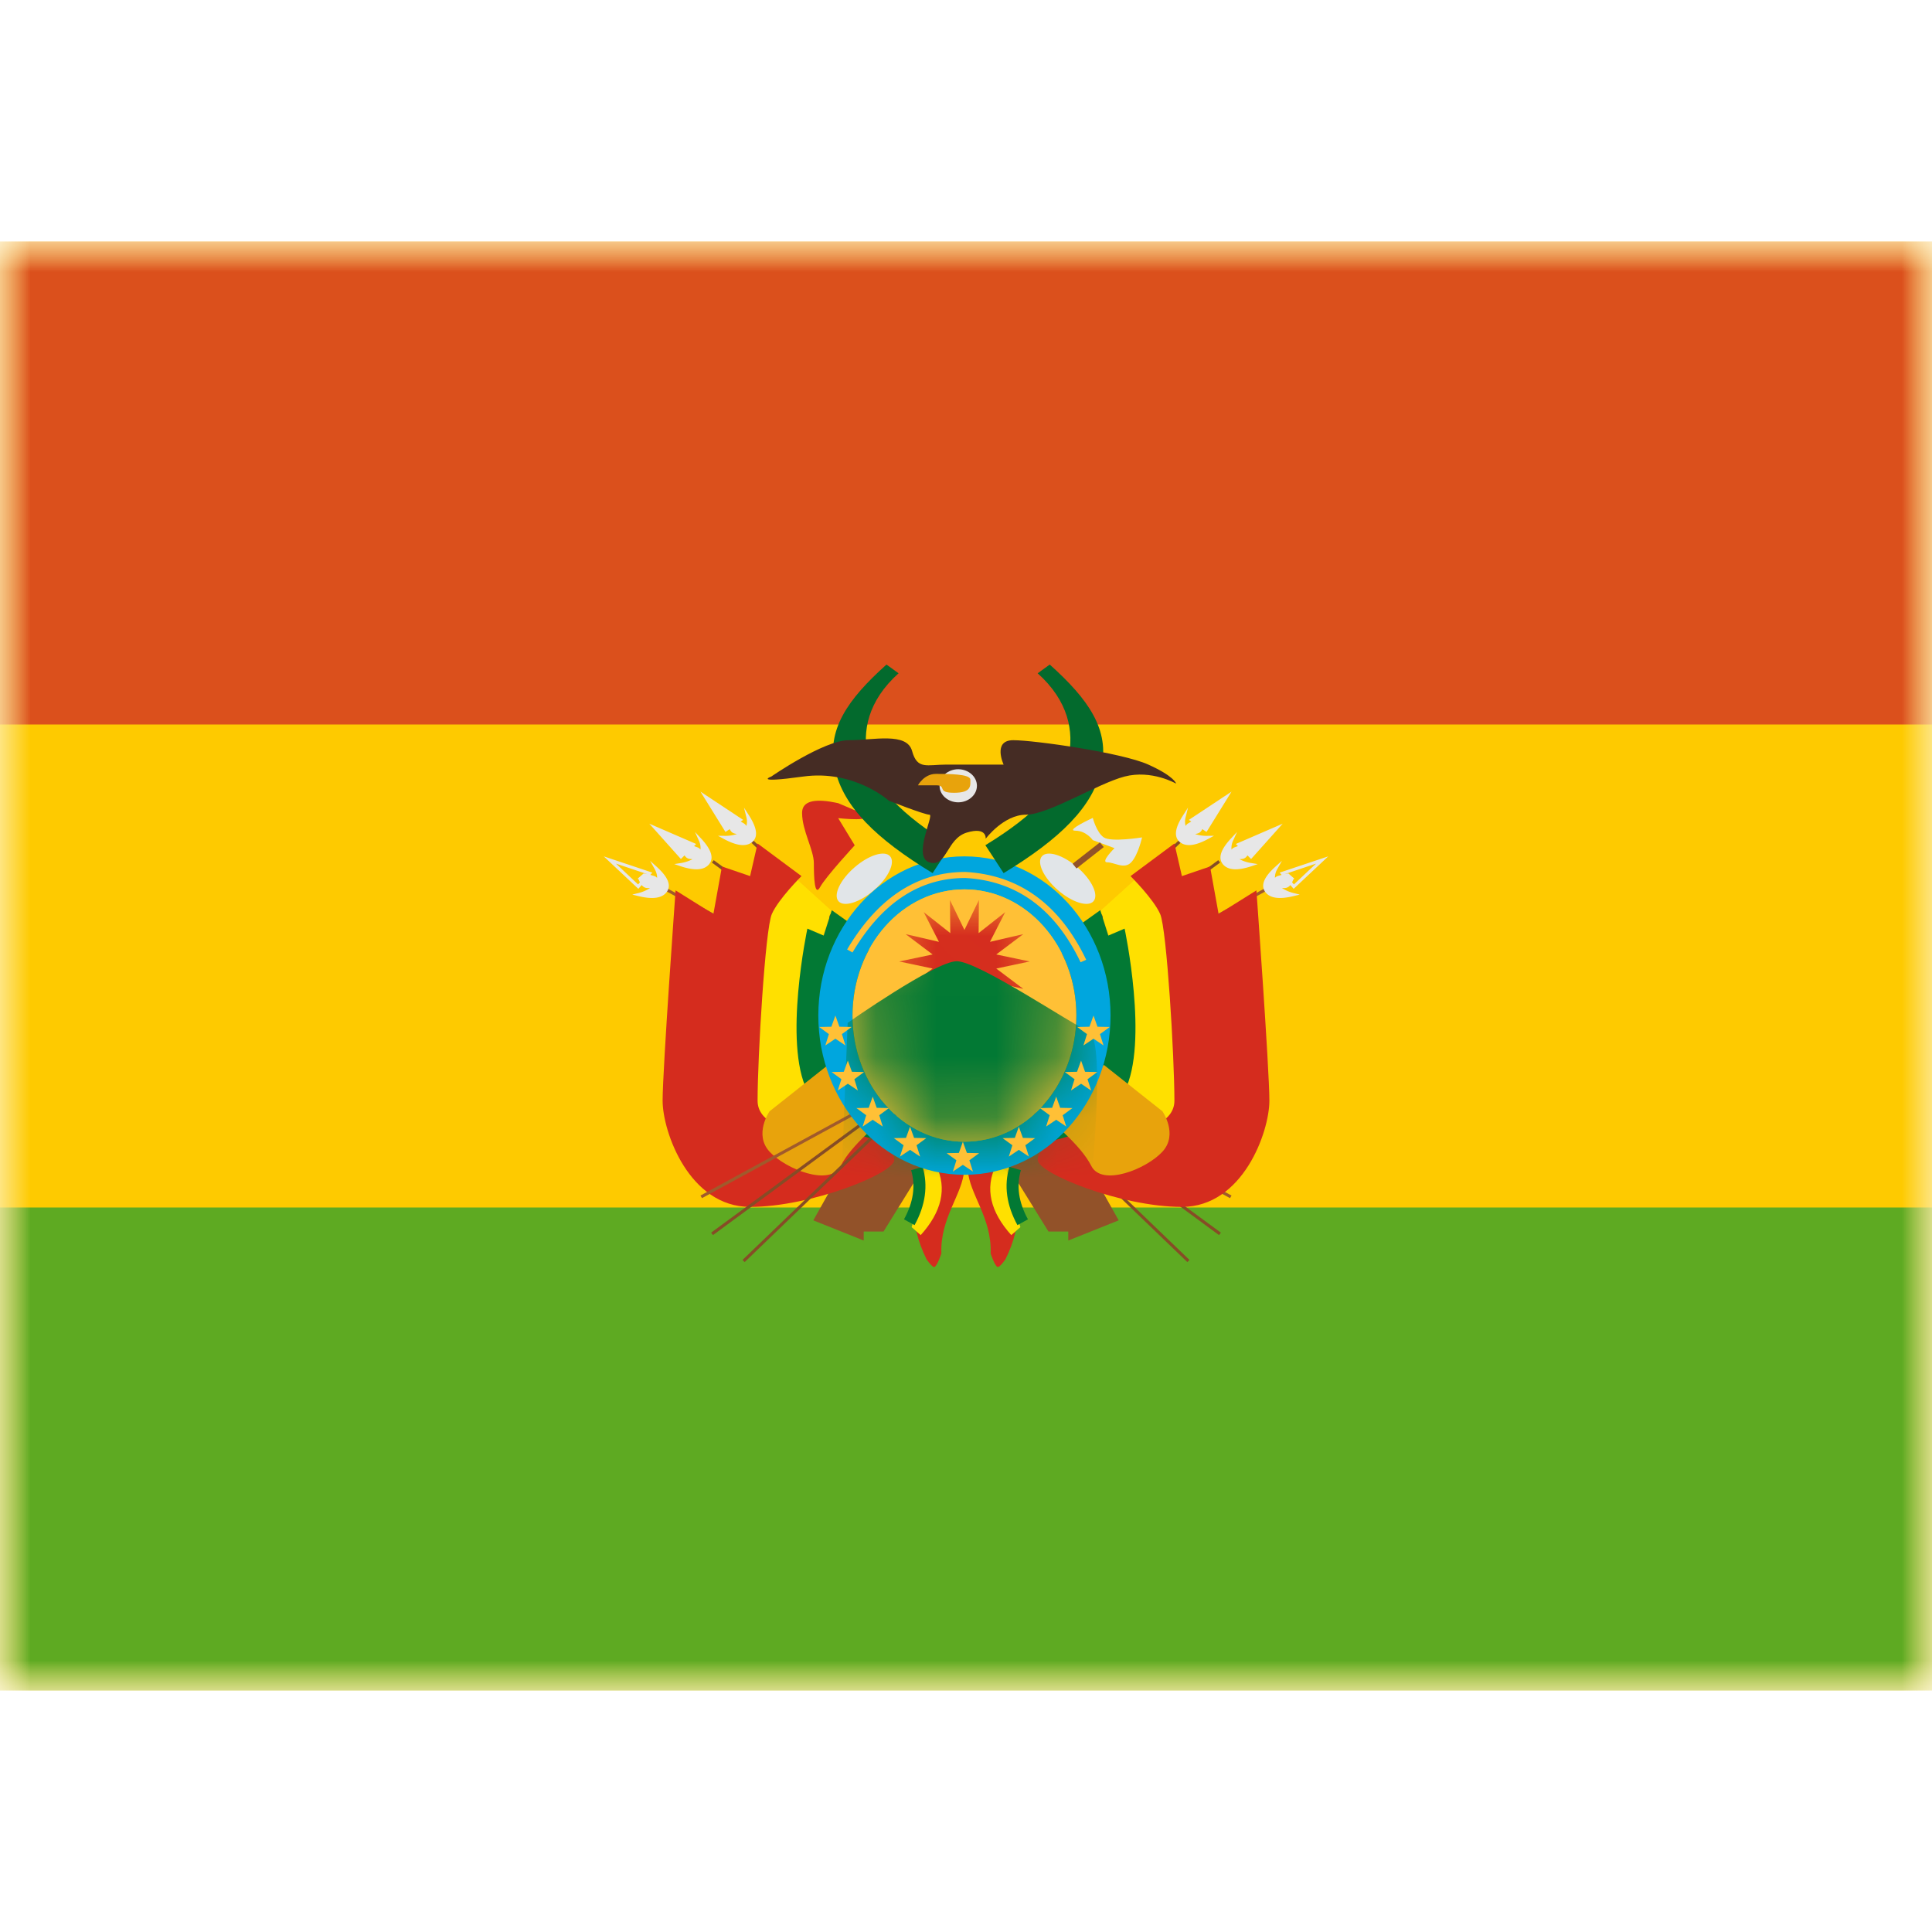 <svg fill="none" xmlns="http://www.w3.org/2000/svg" viewBox="0 0 32 24" height="1em" width="1em">
  <mask id="a" maskUnits="userSpaceOnUse" x="0" y="0" width="32" height="24">
    <path fill="#fff" d="M0 0h32v24H0z"/>
  </mask>
  <g mask="url(#a)">
    <path fill-rule="evenodd" clip-rule="evenodd" d="M0 0v24h32V0H0z" fill="#FECA00"/>
    <mask id="b" maskUnits="userSpaceOnUse" x="0" y="0" width="32" height="24">
      <path fill-rule="evenodd" clip-rule="evenodd" d="M0 0v24h32V0H0z" fill="#fff"/>
    </mask>
    <g mask="url(#b)">
      <path fill-rule="evenodd" clip-rule="evenodd" d="M0 0v8h32V0H0z" fill="#DB501C"/>
      <path fill-rule="evenodd" clip-rule="evenodd" d="M0 16v8h32v-8H0z" fill="#5EAA22"/>
      <path d="m12.446 9.96.036-.036 7.22 6.945-.036.035-7.22-6.945z" fill="#864C26"/>
      <path d="m20.221 16.417-.03.04-8.4-6.17.031-.04 8.4 6.17z" fill="#864C26"/>
      <path d="m20.398 15.802-.025.043-9.343-5.086.025-.043 9.343 5.086z" fill="#A05A2C"/>
      <path fill-rule="evenodd" clip-rule="evenodd" d="m11.602 9.112.707.468-.04.027.05.03c.02.012.035.027.043.044a.274.274 0 0 0-.002-.154l-.037-.15.084.131c.133.208.153.356.05.44-.102.082-.261.061-.476-.057l-.088-.048.1.001a.617.617 0 0 0 .211-.029l-.04-.01c-.035-.01-.06-.034-.078-.072l-.07.047-.414-.668zm-.849.53.778.337-.035.035.057.021a.11.11 0 0 1 .049.037.275.275 0 0 0-.028-.152l-.063-.14.106.113c.167.182.212.324.125.425-.086.099-.247.105-.48.026l-.094-.032.099-.016a.62.62 0 0 0 .203-.065l-.042-.004c-.037-.003-.066-.023-.09-.059l-.06.06-.525-.587zm.052.811L10 10.184l.573.538.055-.063c.027.033.059.05.095.05h.043a.616.616 0 0 1-.197.084l-.097.024.097.024c.239.059.398.038.475-.068.078-.108.02-.246-.162-.412l-.115-.104.075.134c.03.055.044.104.041.149a.108.108 0 0 0-.052-.032 1.694 1.694 0 0 0-.059-.017l.033-.038zm-.088.025v-.001l-.515-.173.367.345.03-.035a.447.447 0 0 1-.015-.034l.003-.001-.024-.027.098-.085.013.002a.95.95 0 0 1 .043.009z" fill="#E7E7E7"/>
      <path fill-rule="evenodd" clip-rule="evenodd" d="m13.471 16.213.835-1.489 1.17.316-.842 1.358h-.328v.149l-.835-.334z" fill="#925229"/>
      <path fill-rule="evenodd" clip-rule="evenodd" d="m13.114 10.489-.553.574-.201 3.794 1.99.29s-.867-.761-.995-1.232c-.128-.47-.168-2.224.074-2.491l.189.11.152-.451" fill="#FFE000"/>
      <path fill-rule="evenodd" clip-rule="evenodd" d="M11.19 10.747s-.215 2.963-.215 3.483.442 1.76 1.449 1.76c1.007 0 2.389-.555 2.389-.78 0-.227-.413-.389-.413-.389s-1.852.127-1.852-.59c0-.718.126-2.842.236-3.092.11-.25.491-.628.491-.628l-.727-.54-.124.54-.466-.159-.142.787-.627-.392z" fill="#D52C1E"/>
      <path fill-rule="evenodd" clip-rule="evenodd" d="m13.777 11.076-.134.42-.27-.115s-.405 1.896 0 2.69c.404.795 1.422.853 1.422.853l-.43-3.429-.588-.419z" fill="#027934"/>
      <path fill-rule="evenodd" clip-rule="evenodd" d="m13.717 13.638-.97.768s-.267.381 0 .67c.266.289 1.004.583 1.178.235.174-.349.691-.757.691-.757l-.899-.916z" fill="#E8A30C"/>
      <path fill-rule="evenodd" clip-rule="evenodd" d="M14.479 10.742c.236-.205.354-.455.264-.559-.09-.104-.355-.021-.59.184-.237.205-.355.456-.265.56.09.103.355.02.59-.184z" fill="#E1E5E8"/>
      <path fill-rule="evenodd" clip-rule="evenodd" d="M13.883 9.303s-.095-.02-.138-.026c-.307-.046-.46.016-.46.188 0 .294.195.61.195.833 0 .222.01.567.104.394.094-.172.573-.691.573-.691l-.274-.45s.68.076.381-.086m1.706 5.913-.51-.005c-.377.374-.412.877-.114 1.484 0 0 .097.141.131.128.048-.018.115-.223.115-.223-.023-.593.355-.986.378-1.384z" fill="#D52C1E"/>
      <path fill-rule="evenodd" clip-rule="evenodd" d="m15.325 15.394.183-.085c.18.374.09.762-.258 1.148l-.151-.132c.151-.442.151-.625.226-.931z" fill="#FFE000"/>
      <path d="m15.091 15.382.191-.056c.092.314.046.637-.134.966l-.175-.096c.156-.284.195-.554.118-.814z" fill="#027934"/>
      <path d="m19.554 9.96-.036-.036-7.22 6.945.036.035 7.22-6.945z" fill="#864C26"/>
      <path d="m11.779 16.417.03.04 8.4-6.17-.031-.04-8.4 6.17z" fill="#864C26"/>
      <path d="m11.602 15.802.025.043 9.343-5.086-.025-.043-9.343 5.086z" fill="#A05A2C"/>
      <path fill-rule="evenodd" clip-rule="evenodd" d="m20.398 9.112-.707.468.04.027-.05.03a.108.108 0 0 0-.043.044.274.274 0 0 1 .002-.154l.037-.15-.084.131c-.134.208-.153.356-.05.44.102.082.261.061.476-.057l.088-.048-.1.001a.617.617 0 0 1-.211-.029l.04-.01c.035-.01.06-.034.078-.072l.07.047.414-.668zm.849.53-.778.337.035.035a1.953 1.953 0 0 0-.057.021.108.108 0 0 0-.049.037.275.275 0 0 1 .028-.152l.063-.14-.105.113c-.168.182-.213.324-.126.425.086.099.247.105.48.026l.094-.032-.099-.016a.62.62 0 0 1-.203-.065l.042-.004c.037-.003.066-.023.09-.059l.06.06.525-.587zm-.052.811.805-.269-.573.538-.055-.063a.121.121 0 0 1-.096.05h-.042a.616.616 0 0 0 .197.084l.097.024-.097.024c-.239.059-.398.038-.475-.068-.078-.108-.02-.246.162-.412l.115-.104-.075.134a.275.275 0 0 0-.041.149.108.108 0 0 1 .052-.032l.059-.017-.033-.038zm.088.025v-.001l.515-.173-.367.345-.03-.035a.447.447 0 0 0 .015-.034l-.003-.001.024-.027-.098-.085-.013.002a.95.95 0 0 0-.043.009z" fill="#E7E7E7"/>
      <path fill-rule="evenodd" clip-rule="evenodd" d="m18.529 16.213-.835-1.489-1.17.316.842 1.358h.328v.149l.835-.334z" fill="#925229"/>
      <path fill-rule="evenodd" clip-rule="evenodd" d="m18.887 10.489.552.574.201 3.794-1.99.29s.867-.761.995-1.232c.128-.47.168-2.224-.074-2.491l-.189.11-.152-.451" fill="#FFE000"/>
      <path fill-rule="evenodd" clip-rule="evenodd" d="M20.81 10.747s.215 2.963.215 3.483-.442 1.76-1.449 1.76c-1.007 0-2.389-.555-2.389-.78 0-.227.413-.389.413-.389s1.852.127 1.852-.59c0-.718-.126-2.842-.236-3.092-.11-.25-.491-.628-.491-.628l.727-.54.124.54.466-.159.142.787.627-.392z" fill="#D52C1E"/>
      <path fill-rule="evenodd" clip-rule="evenodd" d="m18.224 11.076.133.42.27-.115s.405 1.896 0 2.69c-.403.795-1.422.853-1.422.853l.43-3.429.588-.419z" fill="#027934"/>
      <path fill-rule="evenodd" clip-rule="evenodd" d="m18.283 13.638.97.768s.267.381 0 .67c-.266.289-1.004.583-1.178.235-.174-.349-.691-.757-.691-.757l.899-.916z" fill="#E8A30C"/>
      <path fill-rule="evenodd" clip-rule="evenodd" d="M17.521 10.742c-.236-.205-.354-.455-.264-.559.09-.104.355-.021.59.184.237.205.355.456.265.56-.09.103-.355.02-.59-.184z" fill="#E1E5E8"/>
      <path fill-rule="evenodd" clip-rule="evenodd" d="m16.03 15.378.51-.005c.377.374.412.877.114 1.484 0 0-.097.141-.131.128-.048-.018-.115-.223-.115-.223.023-.593-.355-.986-.378-1.384z" fill="#D52C1E"/>
      <path fill-rule="evenodd" clip-rule="evenodd" d="m16.675 15.394-.183-.085c-.18.374-.09.762.258 1.148l.151-.132c-.151-.442-.151-.625-.226-.931z" fill="#FFE000"/>
      <path d="m16.909 15.382-.191-.056c-.092.314-.046.637.134.966l.174-.096c-.155-.284-.194-.554-.117-.814z" fill="#027934"/>
      <path fill-rule="evenodd" clip-rule="evenodd" d="M13.554 12.82c0 1.44 1.062 2.638 2.42 2.638 1.358 0 2.42-1.198 2.42-2.637 0-1.44-1.062-2.637-2.42-2.637-1.358 0-2.42 1.198-2.42 2.637zm4.274 0c0 1.155-.83 2.09-1.854 2.09s-1.854-.935-1.854-2.09c0-1.153.83-2.089 1.854-2.089s1.854.936 1.854 2.09z" fill="#00A6DE"/>
      <path fill-rule="evenodd" clip-rule="evenodd" d="M15.974 14.91c1.024 0 1.854-.935 1.854-2.09 0-1.153-.83-2.089-1.854-2.089s-1.854.936-1.854 2.09.83 2.09 1.854 2.09z" fill="#FFC036"/>
      <mask id="c" maskUnits="userSpaceOnUse" x="14" y="10" width="4" height="5">
        <path fill-rule="evenodd" clip-rule="evenodd" d="M15.974 14.91c1.024 0 1.854-.935 1.854-2.09 0-1.153-.83-2.089-1.854-2.089s-1.854.936-1.854 2.09.83 2.09 1.854 2.09z" fill="#fff"/>
      </mask>
      <g mask="url(#c)" fill-rule="evenodd" clip-rule="evenodd">
        <path d="m15.974 12.448-.24.496.006-.548-.44.346.252-.491-.552.128.447-.337-.554-.117.554-.116-.447-.337.552.128-.252-.492.44.347-.006-.548.24.496.24-.496-.005.548.44-.347-.252.492.552-.128-.448.337.555.116-.555.117.448.337-.552-.128.252.491-.44-.346.006.548-.24-.496z" fill="#D52C1E"/>
        <path d="M14.041 12.941s1.45-1.02 1.806-1.02c.356 0 1.876 1.026 2.187 1.165.31.14 0 2.878 0 2.878H13.92l.12-3.023z" fill="#027934"/>
      </g>
      <path fill-rule="evenodd" clip-rule="evenodd" d="m14.03 11.726.09.05c.488-.825 1.11-1.234 1.868-1.234.85.047 1.485.51 1.91 1.396l.093-.041c-.44-.918-1.108-1.405-2-1.455-.801 0-1.455.43-1.96 1.284zm-.36 1.59.167-.112.166.112-.058-.188.161-.118-.203-.004-.066-.185-.067.185-.202.004.161.118-.059.188zm.373.634-.167.112.06-.187-.162-.119.202-.004.067-.185.067.185.202.004-.161.119.058.187-.166-.112zm.245.71.167-.113.166.112-.058-.187.161-.119-.203-.004-.066-.185-.067.185-.203.004.162.119-.059.187zm.785.385-.167.112.06-.188-.162-.118.202-.004.067-.185.067.185.202.004-.161.118.059.188-.167-.112zm.709.36.166-.111.167.111-.059-.187.162-.118-.203-.004-.067-.185-.066.185-.203.004.162.118-.059.188zm2.33-2.201.166.112-.059-.188.162-.118-.203-.004-.066-.185-.067.185-.203.004.162.118-.059.188.167-.112zm-.04.858-.166-.112-.167.112.059-.187-.162-.119.203-.004.067-.185.066.185.203.004-.162.119.06.187zm-.578.485.166.112-.059-.187.162-.119-.203-.004-.066-.185-.067.185-.203.004.162.119-.059.187.167-.112zm-.452.61-.167-.112-.166.112.059-.188-.162-.118.203-.004.066-.185.067.185.203.004-.162.118.059.188z" fill="#FFC036"/>
      <path d="m14.683 7.007.2.145c-.51.457-.606.966-.508 1.404.101.457.553.943 1.374 1.443l-.302.463c-.938-.57-1.478-1.099-1.618-1.727-.144-.648.21-1.15.854-1.728zm2.704 0-.2.145c.51.457.606.966.508 1.404-.101.457-.553.943-1.374 1.443l.302.463c.938-.57 1.478-1.099 1.618-1.727.144-.648-.21-1.15-.854-1.728z" fill="#036A2D"/>
      <path fill-rule="evenodd" clip-rule="evenodd" d="M12.775 8.862s.87-.602 1.282-.602c.413 0 .963-.137 1.05.179.086.316.249.225.569.225h.947s-.188-.404.16-.404 1.799.206 2.237.404c.438.198.46.315.46.315s-.405-.234-.854-.117c-.448.117-1.262.632-1.633.632-.37 0-.667.398-.667.398s.025-.204-.313-.102-.33.582-.618.494c-.288-.088.083-.79 0-.79s-.672-.231-.672-.231-.572-.518-1.42-.401c-.849.117-.528 0-.528 0z" fill="#452C24"/>
      <path fill-rule="evenodd" clip-rule="evenodd" d="M15.871 9.289c.17 0 .31-.123.31-.274 0-.151-.14-.274-.31-.274-.17 0-.309.123-.309.274 0 .151.139.274.31.274z" fill="#E7E7E7"/>
      <path fill-rule="evenodd" clip-rule="evenodd" d="M15.204 9.007s.1-.189.298-.189c.198 0 .57 0 .57.095 0 .094.029.218-.27.218-.3 0-.108-.124-.3-.124h-.298z" fill="#E8A30C"/>
      <path fill-rule="evenodd" clip-rule="evenodd" d="M18.736 10.283c.115-.12.18-.413.18-.413s-.514.083-.634 0c-.12-.082-.182-.323-.182-.323s-.463.212-.287.212c.177 0 .287.156.287.156l.36.133s-.24.235-.12.235.281.121.396 0z" fill="#E1E5E8"/>
      <path d="m17.83 10.384-.064-.078.452-.353.064.077-.451.354z" fill="#925229"/>
    </g>
  </g>
</svg>

